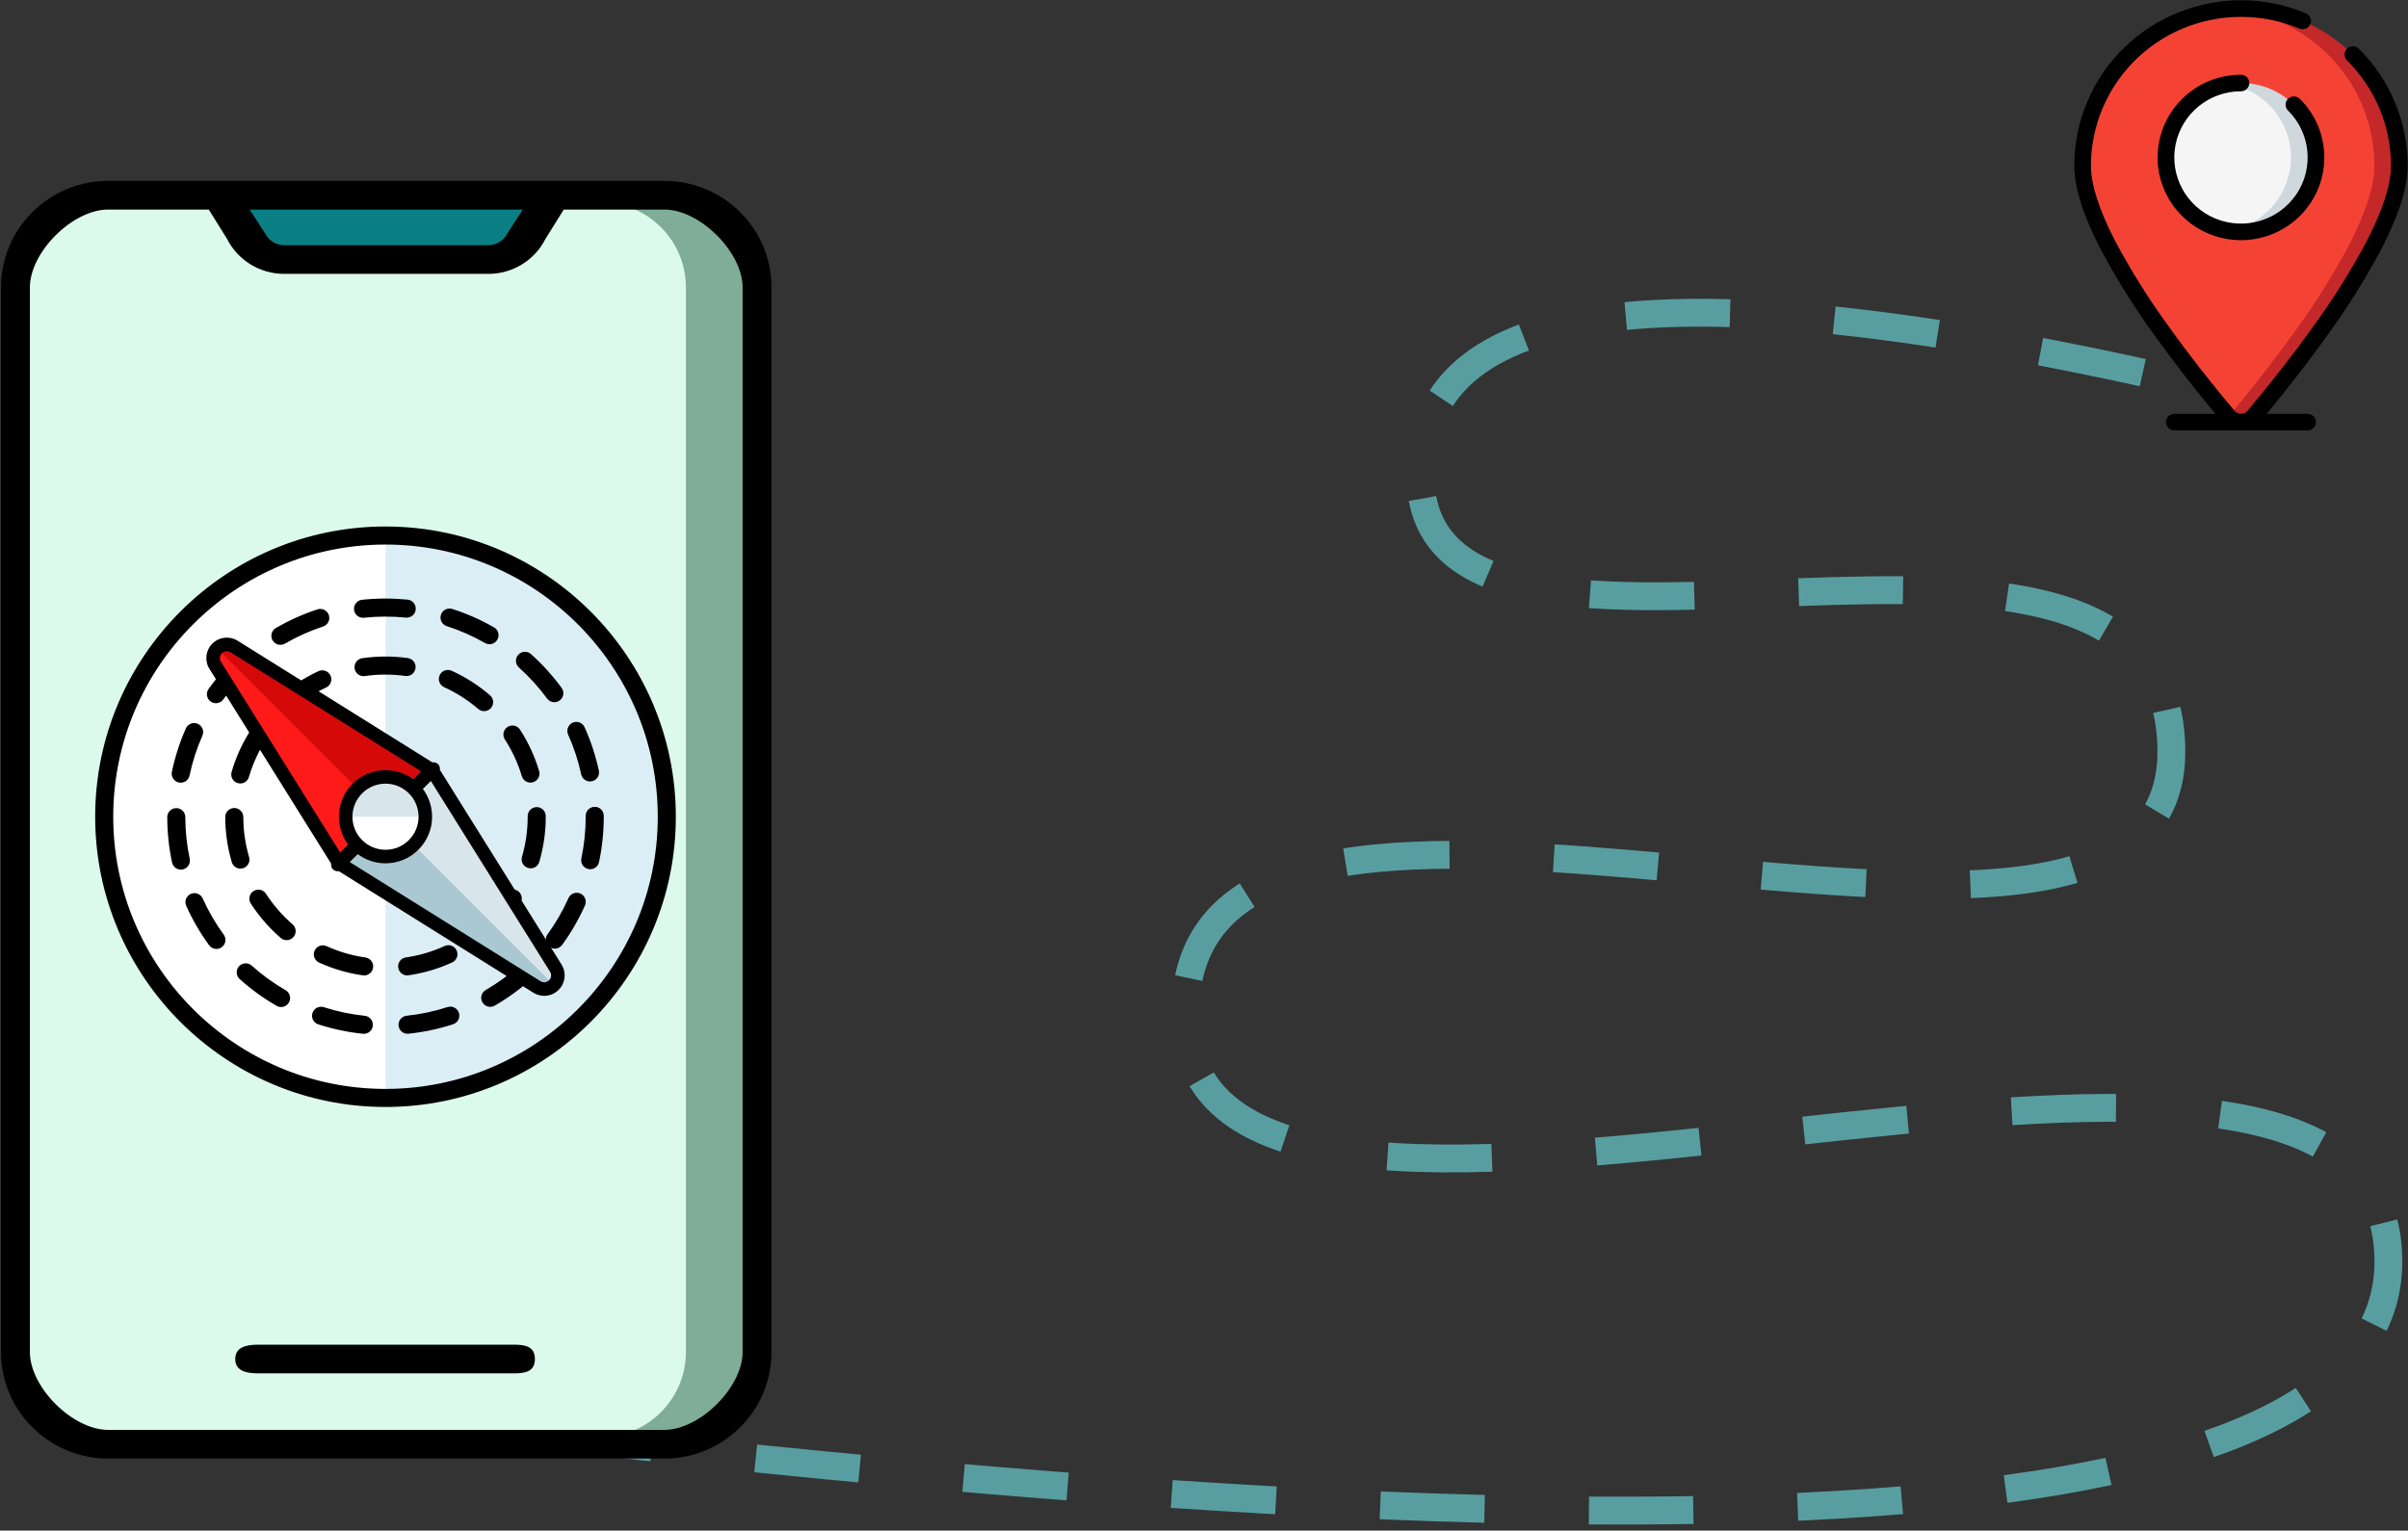 <?xml version="1.0" encoding="UTF-8"?>
<svg width="346px" height="220px" viewBox="0 0 346 220" version="1.1" xmlns="http://www.w3.org/2000/svg" xmlns:xlink="http://www.w3.org/1999/xlink">
    <rect x="0" y="0" width="346" height="220" fill="#333333" stroke="none"/>
    <!-- Generator: Sketch 51.1 (57501) - http://www.bohemiancoding.com/sketch -->
    <title>wayfinding</title>
    <desc>Created with Sketch.</desc>
    <defs></defs>
    <g id="Page-1" stroke="none" stroke-width="1" fill="none" fill-rule="evenodd">
        <g id="healthcare_industry" transform="translate(-1265, -3388)" fill-rule="nonzero">
            <g id="Group-80" transform="translate(240, 861)">
                <g id="Group-31" transform="translate(7, 2344)">
                    <g id="wayfinding" transform="translate(1018, 183)">
                        <path d="M78.762,206.383 C255.043,226.628 343.184,218.264 343.184,181.293 C343.184,125.836 170.293,199.164 170.293,145.777 C170.293,92.391 312,155.785 312,108.035 C312,60.285 204.094,107.973 204.094,68.23 C204.094,41.736 243.078,37.855 321.047,56.59" id="Path-8" stroke="#589EA0" stroke-width="4" stroke-dasharray="15"></path>
                        <g id="location" transform="translate(298, 0)">
                            <g id="Group" transform="translate(1.123, 1.115)">
                                <path d="M45.633,22.739 C45.633,25.854 44.208,29.801 42.076,33.962 C39.765,38.307 37.152,42.486 34.255,46.47 C31.405,50.453 28.567,54.043 26.435,56.635 C25.788,57.432 25.201,58.121 24.71,58.716 C24.262,59.246 23.602,59.556 22.904,59.563 C22.206,59.57 21.54,59.273 21.081,58.751 L21.045,58.716 C20.554,58.121 19.967,57.432 19.321,56.635 C17.189,54.043 14.338,50.453 11.5,46.47 C8.599,42.489 5.986,38.309 3.679,33.962 C1.547,29.801 0.122,25.854 0.122,22.739 C0.107,13.65 5.582,5.437 14.015,1.897 C16.261,0.95 18.648,0.371 21.081,0.185 C21.668,0.138 22.279,0.114 22.878,0.114 C28.916,0.114 34.706,2.496 38.974,6.736 C43.249,10.979 45.645,16.738 45.633,22.739 Z" id="Shape" fill="#C52828"></path>
                                <path d="M42.04,22.739 C42.04,25.854 40.615,29.801 38.483,33.962 C36.172,38.307 33.559,42.486 30.662,46.47 C27.812,50.453 24.974,54.043 22.842,56.635 C22.195,57.432 21.608,58.121 21.117,58.716 L21.081,58.751 L21.045,58.716 C20.554,58.121 19.967,57.432 19.321,56.635 C17.189,54.043 14.338,50.453 11.5,46.47 C8.599,42.489 5.986,38.309 3.679,33.962 C1.547,29.801 0.122,25.854 0.122,22.739 C0.107,13.65 5.582,5.437 14.015,1.897 C16.261,0.95 18.648,0.371 21.081,0.185 C23.515,0.371 25.901,0.95 28.147,1.897 C36.582,5.435 42.058,13.649 42.04,22.739 Z" id="Shape" fill="#F44335"></path>
                                <path d="M33.657,21.514 C33.647,27.42 28.827,32.205 22.878,32.215 C22.276,32.215 21.675,32.168 21.081,32.072 C15.899,31.192 12.111,26.733 12.111,21.514 C12.111,16.296 15.899,11.837 21.081,10.957 C21.675,10.861 22.276,10.813 22.878,10.814 C28.827,10.823 33.647,15.609 33.657,21.514 Z" id="Shape" fill="#CFD8DC"></path>
                                <path d="M30.064,21.514 C30.051,26.733 26.262,31.187 21.081,32.072 C15.899,31.192 12.111,26.733 12.111,21.514 C12.111,16.296 15.899,11.837 21.081,10.957 C26.262,11.842 30.051,16.296 30.064,21.514 Z" id="Shape" fill="#F5F5F5"></path>
                            </g>
                            <g id="Group" fill="#000000">
                                <path d="M11.645,48.273 C14.605,52.415 17.56,56.119 19.518,58.506 C19.803,58.853 20.07,59.175 20.329,59.485 L14.419,59.485 C13.758,59.485 13.222,60.017 13.222,60.674 C13.222,61.331 13.758,61.863 14.419,61.863 L33.582,61.863 C34.243,61.863 34.779,61.331 34.779,60.674 C34.779,60.017 34.243,59.485 33.582,59.485 L27.673,59.485 C27.931,59.175 28.198,58.853 28.485,58.506 C30.442,56.128 33.395,52.415 36.356,48.273 C39.293,44.245 41.937,40.015 44.267,35.614 C46.713,30.847 47.954,26.889 47.954,23.85 C47.962,17.536 45.438,11.478 40.939,7.014 C40.639,6.704 40.193,6.58 39.775,6.689 C39.356,6.797 39.028,7.122 38.919,7.537 C38.809,7.953 38.933,8.395 39.244,8.694 C43.294,12.712 45.566,18.166 45.558,23.85 C45.558,26.511 44.406,30.106 42.133,34.535 C39.855,38.834 37.271,42.966 34.401,46.899 C31.481,50.988 28.563,54.651 26.628,57.005 C25.985,57.787 25.407,58.479 24.913,59.064 C24.683,59.326 24.35,59.475 24.001,59.475 C23.651,59.475 23.318,59.325 23.088,59.064 C22.595,58.48 22.016,57.787 21.373,57.005 C19.439,54.652 16.52,50.989 13.6,46.899 C10.73,42.966 8.146,38.834 5.868,34.535 C3.593,30.106 2.443,26.511 2.443,23.85 C2.442,15.238 7.63,7.461 15.617,4.101 C20.984,1.867 27.03,1.867 32.396,4.101 C32.791,4.267 33.244,4.211 33.586,3.955 C33.927,3.7 34.106,3.282 34.053,2.86 C34.001,2.439 33.726,2.077 33.332,1.911 C21.136,-3.196 7.078,2.477 1.93,14.582 C0.682,17.515 0.042,20.667 0.048,23.85 C0.048,26.889 1.289,30.847 3.734,35.62 C6.064,40.019 8.708,44.247 11.645,48.273 Z" id="Shape"></path>
                                <path d="M24,13.118 C24.662,13.118 25.198,12.585 25.198,11.929 C25.198,11.272 24.662,10.74 24,10.74 C18.287,10.74 13.369,14.747 12.254,20.31 C11.139,25.873 14.138,31.442 19.417,33.613 C24.696,35.784 30.784,33.951 33.958,29.234 C37.133,24.518 36.509,18.233 32.469,14.222 C32.168,13.913 31.723,13.789 31.304,13.898 C30.886,14.007 30.559,14.331 30.449,14.747 C30.339,15.163 30.464,15.605 30.776,15.903 C34.008,19.112 34.507,24.14 31.967,27.913 C29.428,31.686 24.557,33.153 20.334,31.416 C16.111,29.68 13.712,25.224 14.604,20.774 C15.495,16.323 19.429,13.118 24,13.118 Z" id="Shape"></path>
                            </g>
                        </g>
                        <g id="assistant" transform="translate(0, 26)">
                            <g id="Group" transform="translate(2.883, 2.869)">
                                <path d="M12.638,0.191 L92.596,0.191 C99.39,0.191 104.898,5.672 104.898,12.434 L104.898,165.468 C104.898,172.23 99.39,177.711 92.596,177.711 L12.638,177.711 C5.844,177.711 0.337,172.23 0.337,165.468 L0.337,12.434 C0.336,5.672 5.844,0.191 12.638,0.191 Z" id="Shape" stroke="#979797" fill="#7FAD97"></path>
                                <path d="M12.638,0.191 L83.37,0.191 C90.164,0.191 95.672,5.672 95.672,12.434 L95.672,165.468 C95.672,172.23 90.164,177.711 83.37,177.711 L12.638,177.711 C5.844,177.711 0.337,172.23 0.337,165.468 L0.337,12.434 C0.336,5.672 5.844,0.191 12.638,0.191 Z" id="Shape" fill="#DCFAEC"></path>
                                <g id="compass" transform="translate(11.117, 47.131)">
                                    <g id="Group">
                                        <circle id="Oval" fill="#FFFFFF" cx="41.392" cy="41.392" r="40.419"></circle>
                                        <path d="M41.391,0.973 C63.715,0.973 81.811,19.069 81.811,41.392 C81.811,63.714 63.715,81.811 41.391,81.811" id="Shape" fill="#DCEEF5"></path>
                                        <path d="M41.392,82.784 C18.568,82.784 0,64.215 0,41.392 C0,18.568 18.568,0 41.392,0 C64.215,0 82.784,18.568 82.784,41.392 C82.784,64.215 64.215,82.784 41.392,82.784 Z M41.392,1.945 C19.641,1.945 1.945,19.641 1.945,41.392 C1.945,63.143 19.641,80.839 41.391,80.839 C63.142,80.839 80.838,63.143 80.838,41.392 C80.839,19.641 63.142,1.945 41.392,1.945 Z" id="Shape" stroke="#000000" stroke-width="0.65" fill="#000000"></path>
                                    </g>
                                    <path d="M38.282,72.268 C38.249,72.268 38.215,72.266 38.181,72.263 C36.025,72.041 33.89,71.591 31.834,70.927 C31.322,70.761 31.042,70.213 31.207,69.702 C31.373,69.19 31.923,68.911 32.432,69.075 C34.359,69.698 36.36,70.119 38.38,70.327 C38.914,70.382 39.302,70.859 39.248,71.394 C39.196,71.896 38.774,72.268 38.282,72.268 Z M44.56,72.262 C44.068,72.262 43.646,71.89 43.594,71.39 C43.538,70.856 43.925,70.378 44.459,70.322 C46.479,70.11 48.479,69.685 50.404,69.059 C50.916,68.893 51.464,69.172 51.63,69.682 C51.796,70.193 51.517,70.742 51.006,70.909 C48.952,71.577 46.818,72.03 44.662,72.257 C44.628,72.261 44.594,72.262 44.56,72.262 Z M26.391,68.424 C26.226,68.424 26.059,68.382 25.906,68.293 C24.034,67.214 22.268,65.932 20.657,64.485 C20.257,64.126 20.224,63.511 20.583,63.111 C20.943,62.712 21.557,62.679 21.957,63.038 C23.468,64.395 25.123,65.596 26.878,66.608 C27.343,66.877 27.503,67.471 27.234,67.937 C27.054,68.249 26.727,68.424 26.391,68.424 Z M56.442,68.395 C56.106,68.395 55.78,68.221 55.6,67.91 C55.33,67.445 55.489,66.849 55.954,66.58 C57.706,65.565 59.359,64.361 60.867,63.002 C61.266,62.642 61.881,62.674 62.24,63.072 C62.6,63.471 62.568,64.086 62.17,64.446 C60.561,65.896 58.798,67.181 56.929,68.263 C56.775,68.352 56.607,68.395 56.442,68.395 Z M17.096,60.073 C16.796,60.073 16.5,59.934 16.31,59.674 C15.032,57.924 13.937,56.037 13.054,54.066 C12.835,53.576 13.054,53.001 13.545,52.781 C14.035,52.562 14.611,52.781 14.83,53.271 C15.657,55.118 16.683,56.886 17.881,58.526 C18.198,58.96 18.102,59.569 17.669,59.885 C17.495,60.012 17.295,60.073 17.096,60.073 Z M65.72,60.027 C65.522,60.027 65.322,59.967 65.149,59.841 C64.715,59.525 64.619,58.917 64.935,58.483 C66.129,56.841 67.152,55.07 67.977,53.22 C68.196,52.729 68.771,52.509 69.262,52.728 C69.752,52.946 69.973,53.521 69.754,54.012 C68.874,55.986 67.782,57.876 66.508,59.627 C66.318,59.888 66.021,60.027 65.72,60.027 Z M11.99,48.67 C11.541,48.67 11.138,48.357 11.04,47.9 C10.59,45.793 10.361,43.624 10.357,41.453 C10.356,40.916 10.791,40.479 11.328,40.479 C11.328,40.479 11.329,40.479 11.329,40.479 C11.866,40.479 12.302,40.913 12.302,41.45 C12.305,43.486 12.521,45.52 12.943,47.495 C13.055,48.02 12.72,48.537 12.195,48.649 C12.126,48.663 12.057,48.67 11.99,48.67 Z M70.806,48.613 C70.739,48.613 70.672,48.606 70.604,48.592 C70.078,48.481 69.742,47.965 69.853,47.439 C70.271,45.464 70.482,43.43 70.482,41.393 L70.482,41.277 C70.478,40.739 70.91,40.301 71.447,40.297 C72.001,40.268 72.423,40.725 72.427,41.261 L72.427,41.4 C72.427,43.565 72.202,45.734 71.756,47.841 C71.66,48.299 71.256,48.613 70.806,48.613 Z M11.968,36.176 C11.901,36.176 11.835,36.169 11.767,36.156 C11.241,36.045 10.904,35.53 11.014,35.005 C11.458,32.886 12.127,30.809 13.004,28.83 C13.222,28.34 13.796,28.118 14.287,28.335 C14.778,28.553 15,29.127 14.782,29.618 C13.961,31.472 13.334,33.418 12.918,35.403 C12.823,35.861 12.418,36.176 11.968,36.176 Z M70.778,35.997 C70.33,35.997 69.927,35.685 69.828,35.23 C69.401,33.247 68.762,31.305 67.929,29.457 C67.709,28.968 67.926,28.391 68.416,28.171 C68.906,27.95 69.482,28.168 69.702,28.658 C70.591,30.63 71.273,32.703 71.73,34.819 C71.843,35.344 71.509,35.861 70.984,35.975 C70.915,35.99 70.846,35.997 70.778,35.997 Z M17.025,24.751 C16.828,24.751 16.629,24.691 16.456,24.566 C16.021,24.251 15.924,23.643 16.239,23.208 C17.507,21.456 18.964,19.832 20.567,18.379 C20.965,18.018 21.581,18.049 21.941,18.447 C22.302,18.846 22.271,19.461 21.873,19.821 C20.369,21.183 19.004,22.706 17.815,24.349 C17.624,24.611 17.327,24.751 17.025,24.751 Z M65.652,24.606 C65.353,24.606 65.058,24.468 64.868,24.208 C63.669,22.573 62.294,21.058 60.782,19.705 C60.382,19.347 60.347,18.733 60.706,18.332 C61.065,17.932 61.679,17.898 62.079,18.256 C63.691,19.699 65.158,21.314 66.436,23.058 C66.754,23.491 66.661,24.1 66.228,24.418 C66.054,24.545 65.852,24.606 65.652,24.606 Z M26.29,16.364 C25.955,16.364 25.629,16.191 25.449,15.881 C25.178,15.417 25.336,14.821 25.8,14.551 C27.673,13.461 29.663,12.567 31.717,11.894 C32.226,11.727 32.777,12.004 32.945,12.515 C33.112,13.025 32.834,13.574 32.323,13.742 C30.399,14.373 28.534,15.211 26.779,16.232 C26.625,16.322 26.456,16.364 26.29,16.364 Z M56.338,16.274 C56.173,16.274 56.007,16.233 55.854,16.145 C54.093,15.134 52.223,14.307 50.295,13.688 C49.783,13.524 49.502,12.976 49.666,12.464 C49.83,11.953 50.38,11.673 50.889,11.835 C52.947,12.496 54.943,13.378 56.823,14.457 C57.288,14.725 57.449,15.319 57.182,15.785 C57.002,16.099 56.674,16.274 56.338,16.274 Z M38.16,12.472 C37.669,12.472 37.248,12.102 37.194,11.602 C37.137,11.068 37.524,10.589 38.058,10.532 C40.197,10.304 42.397,10.298 44.539,10.512 C45.074,10.566 45.463,11.044 45.409,11.578 C45.356,12.112 44.881,12.497 44.344,12.448 C42.335,12.245 40.27,12.252 38.264,12.466 C38.229,12.47 38.194,12.472 38.16,12.472 Z" id="Shape" stroke="#000000" stroke-width="0.65" fill="#000000"></path>
                                    <path d="M38.324,63.878 C38.279,63.878 38.233,63.874 38.186,63.868 C36.041,63.564 33.954,62.956 31.985,62.057 C31.497,61.834 31.281,61.258 31.504,60.769 C31.727,60.281 32.303,60.064 32.792,60.288 C34.592,61.108 36.498,61.665 38.459,61.942 C38.991,62.017 39.361,62.509 39.286,63.041 C39.217,63.527 38.801,63.878 38.324,63.878 Z M44.503,63.871 C44.027,63.871 43.611,63.522 43.541,63.037 C43.465,62.505 43.834,62.012 44.366,61.936 C46.326,61.654 48.231,61.094 50.029,60.27 C50.517,60.047 51.094,60.261 51.318,60.75 C51.542,61.238 51.327,61.815 50.839,62.039 C48.871,62.94 46.786,63.553 44.642,63.861 C44.595,63.868 44.549,63.871 44.503,63.871 Z M27.186,58.806 C26.96,58.806 26.734,58.728 26.55,58.569 C24.912,57.153 23.486,55.513 22.312,53.697 C22.02,53.246 22.15,52.644 22.601,52.352 C23.051,52.06 23.654,52.189 23.946,52.641 C25.019,54.303 26.324,55.802 27.823,57.098 C28.229,57.45 28.273,58.064 27.922,58.47 C27.73,58.692 27.459,58.806 27.186,58.806 Z M55.63,58.778 C55.358,58.778 55.087,58.665 54.895,58.443 C54.543,58.037 54.587,57.423 54.992,57.071 C56.489,55.772 57.789,54.27 58.86,52.607 C59.15,52.155 59.752,52.025 60.204,52.315 C60.656,52.606 60.786,53.208 60.496,53.66 C59.326,55.478 57.903,57.12 56.268,58.54 C56.083,58.7 55.856,58.778 55.63,58.778 Z M20.548,48.525 C20.128,48.525 19.74,48.25 19.616,47.827 C19.006,45.76 18.694,43.61 18.691,41.436 C18.69,40.9 19.124,40.463 19.662,40.462 C19.662,40.462 19.663,40.462 19.663,40.462 C20.199,40.462 20.635,40.897 20.636,41.434 C20.639,43.422 20.924,45.388 21.481,47.278 C21.634,47.792 21.339,48.333 20.824,48.486 C20.732,48.512 20.64,48.525 20.548,48.525 Z M62.247,48.484 C62.157,48.484 62.065,48.471 61.974,48.444 C61.458,48.293 61.163,47.753 61.314,47.237 C61.867,45.347 62.148,43.381 62.148,41.392 L62.148,41.304 C62.148,40.767 62.583,40.332 63.12,40.332 C63.658,40.332 64.093,40.767 64.093,41.304 L64.093,41.382 C64.093,43.567 63.785,45.717 63.181,47.784 C63.057,48.208 62.668,48.484 62.247,48.484 Z M20.526,36.287 C20.436,36.287 20.345,36.274 20.254,36.248 C19.738,36.098 19.441,35.558 19.591,35.042 C20.195,32.966 21.094,30.988 22.264,29.161 C22.554,28.708 23.155,28.577 23.608,28.866 C24.06,29.156 24.192,29.758 23.902,30.21 C22.833,31.88 22.011,33.688 21.459,35.585 C21.336,36.01 20.947,36.287 20.526,36.287 Z M62.222,36.162 C61.803,36.162 61.415,35.889 61.29,35.466 C60.727,33.573 59.894,31.77 58.815,30.106 C58.522,29.656 58.651,29.053 59.101,28.761 C59.551,28.469 60.154,28.597 60.447,29.047 C61.627,30.867 62.539,32.839 63.155,34.912 C63.308,35.427 63.015,35.968 62.499,36.121 C62.407,36.149 62.314,36.162 62.222,36.162 Z M27.122,25.978 C26.851,25.978 26.581,25.866 26.388,25.645 C26.035,25.24 26.078,24.626 26.482,24.272 C28.117,22.847 29.941,21.666 31.903,20.762 C32.39,20.537 32.969,20.751 33.194,21.239 C33.419,21.727 33.205,22.304 32.717,22.529 C30.923,23.355 29.256,24.436 27.76,25.739 C27.576,25.899 27.349,25.978 27.122,25.978 Z M55.564,25.893 C55.339,25.893 55.113,25.815 54.929,25.657 C53.427,24.362 51.753,23.293 49.953,22.477 C49.464,22.255 49.248,21.679 49.469,21.189 C49.69,20.7 50.266,20.483 50.756,20.705 C52.725,21.598 54.556,22.767 56.199,24.183 C56.605,24.534 56.651,25.148 56.301,25.554 C56.109,25.778 55.837,25.893 55.564,25.893 Z M38.235,20.862 C37.76,20.862 37.344,20.513 37.274,20.03 C37.197,19.498 37.565,19.004 38.097,18.927 C40.219,18.618 42.428,18.612 44.552,18.908 C45.084,18.982 45.455,19.473 45.382,20.006 C45.308,20.537 44.819,20.907 44.284,20.835 C42.34,20.564 40.319,20.57 38.377,20.852 C38.329,20.859 38.282,20.862 38.235,20.862 Z" id="Shape" stroke="#000000" stroke-width="0.65" fill="#000000"></path>
                                    <path d="M47.586,34.388 L19.632,16.922 C18.855,16.437 17.848,16.553 17.199,17.2 C16.553,17.846 16.437,18.855 16.923,19.632 L34.388,47.586 C34.748,48.161 35.378,48.51 36.057,48.51 L46.544,48.508 C47.086,48.508 47.578,48.289 47.934,47.933 C48.29,47.577 48.51,47.084 48.51,46.543 L48.511,36.056 C48.509,35.377 48.161,34.748 47.586,34.388 Z" id="Shape" fill="#D60909"></path>
                                    <path d="M16.923,19.631 L34.388,47.585 C34.748,48.16 35.378,48.509 36.057,48.509 L46.544,48.508 C47.086,48.508 47.578,48.288 47.934,47.932 L17.199,17.199 C16.553,17.846 16.437,18.855 16.923,19.631 Z" id="Shape" fill="#FF1A1A"></path>
                                    <path d="M34.822,48.086 C34.934,48.203 35.059,48.307 35.198,48.395 L63.152,65.861 C63.929,66.347 64.936,66.231 65.585,65.584 C66.232,64.936 66.347,63.928 65.861,63.151 L48.395,35.198 C48.307,35.058 48.204,34.933 48.086,34.821 L34.822,48.086 Z" id="Shape" fill="#AAC8D1"></path>
                                    <path d="M41.453,41.454 L65.585,65.584 C66.232,64.937 66.347,63.929 65.861,63.152 L48.395,35.198 C48.307,35.058 48.204,34.933 48.086,34.821 L41.453,41.454 Z" id="Shape" fill="#D8E5EA"></path>
                                    <path d="M66.686,62.636 L49.22,34.682 C49.215,34.675 49.209,34.67 49.204,34.663 C49.246,34.37 49.172,34.064 48.946,33.838 C48.72,33.612 48.414,33.538 48.122,33.58 C48.115,33.575 48.109,33.568 48.102,33.564 L20.147,16.097 C18.98,15.369 17.486,15.539 16.511,16.512 C15.538,17.485 15.368,18.98 16.098,20.147 L33.563,48.101 C33.568,48.109 33.575,48.115 33.58,48.122 C33.538,48.414 33.614,48.72 33.839,48.945 C34.029,49.135 34.278,49.23 34.527,49.23 C34.573,49.23 34.617,49.21 34.663,49.203 C34.671,49.209 34.676,49.215 34.684,49.22 L62.638,66.687 C63.121,66.988 63.661,67.136 64.197,67.136 C64.953,67.136 65.703,66.842 66.274,66.272 C67.246,65.298 67.416,63.803 66.686,62.636 Z M17.748,19.115 C17.501,18.721 17.558,18.216 17.887,17.887 C18.217,17.558 18.723,17.5 19.117,17.746 L46.532,34.876 L34.876,46.532 L17.748,19.115 Z M64.898,64.896 C64.568,65.224 64.062,65.283 63.667,65.036 L36.252,47.907 L47.907,36.252 L65.036,63.667 C65.283,64.062 65.226,64.568 64.898,64.896 Z" id="Shape" fill="#000000"></path>
                                    <circle id="Oval" fill="#FFFFFF" cx="41.391" cy="41.391" r="5.726"></circle>
                                    <path d="M35.667,41.392 C35.667,38.231 38.23,35.665 41.391,35.665 C44.552,35.665 47.115,38.231 47.115,41.392" id="Shape" fill="#D8E5EA"></path>
                                    <path d="M41.392,48.089 C37.699,48.089 34.695,45.085 34.695,41.392 C34.695,37.698 37.699,34.693 41.392,34.693 C45.085,34.693 48.089,37.698 48.089,41.392 C48.089,45.085 45.084,48.089 41.392,48.089 Z M41.392,36.638 C38.771,36.638 36.64,38.771 36.64,41.392 C36.64,44.012 38.772,46.143 41.392,46.143 C44.011,46.143 46.143,44.011 46.143,41.392 C46.143,38.771 44.011,36.638 41.392,36.638 Z" id="Shape" fill="#000000"></path>
                                </g>
                                <path d="M67.267,10 L37.966,10 C35.637,10 33.507,8.951 32.465,7.289 L28.014,0.192 L77.219,0.192 L72.768,7.289 C71.727,8.95 69.597,10 67.267,10 Z" id="Shape" fill="#0A8084"></path>
                            </g>
                            <g id="Group" fill="#000000">
                                <path d="M95.479,0 L15.521,0 C7.033,0.01 0.154,6.856 0.144,15.304 L0.144,168.338 C0.154,176.786 7.033,183.632 15.521,183.642 L95.479,183.642 C103.968,183.632 110.846,176.786 110.856,168.338 L110.856,15.304 C110.846,6.856 103.967,0.01 95.479,0 Z M75.126,4.121 L72.901,7.551 C72.383,8.59 71.317,9.247 70.151,9.243 L40.849,9.243 C39.683,9.247 38.617,8.591 38.099,7.551 L35.874,4.121 L75.126,4.121 Z M95.479,179.52 L15.521,179.52 C10.428,179.514 4.3,173.407 4.295,168.338 L4.295,15.304 C4.3,10.235 10.428,4.127 15.521,4.121 L29.997,4.121 L32.598,8.289 C34.152,11.407 37.352,13.376 40.849,13.364 L70.152,13.364 C73.649,13.376 76.849,11.407 78.403,8.289 L81.004,4.121 L95.48,4.121 C100.573,4.127 106.7,10.235 106.706,15.304 L106.706,168.338 C106.7,173.407 100.572,179.514 95.479,179.52 Z" id="Shape"></path>
                                <path d="M73.952,167.277 L37.048,167.277 C35.35,167.277 33.803,167.647 33.803,169.337 C33.803,171.027 35.35,171.398 37.048,171.398 L73.952,171.398 C75.65,171.398 76.858,171.027 76.858,169.337 C76.858,167.647 75.65,167.277 73.952,167.277 Z" id="Shape"></path>
                            </g>
                        </g>
                    </g>
                </g>
            </g>
        </g>
    </g>
</svg>